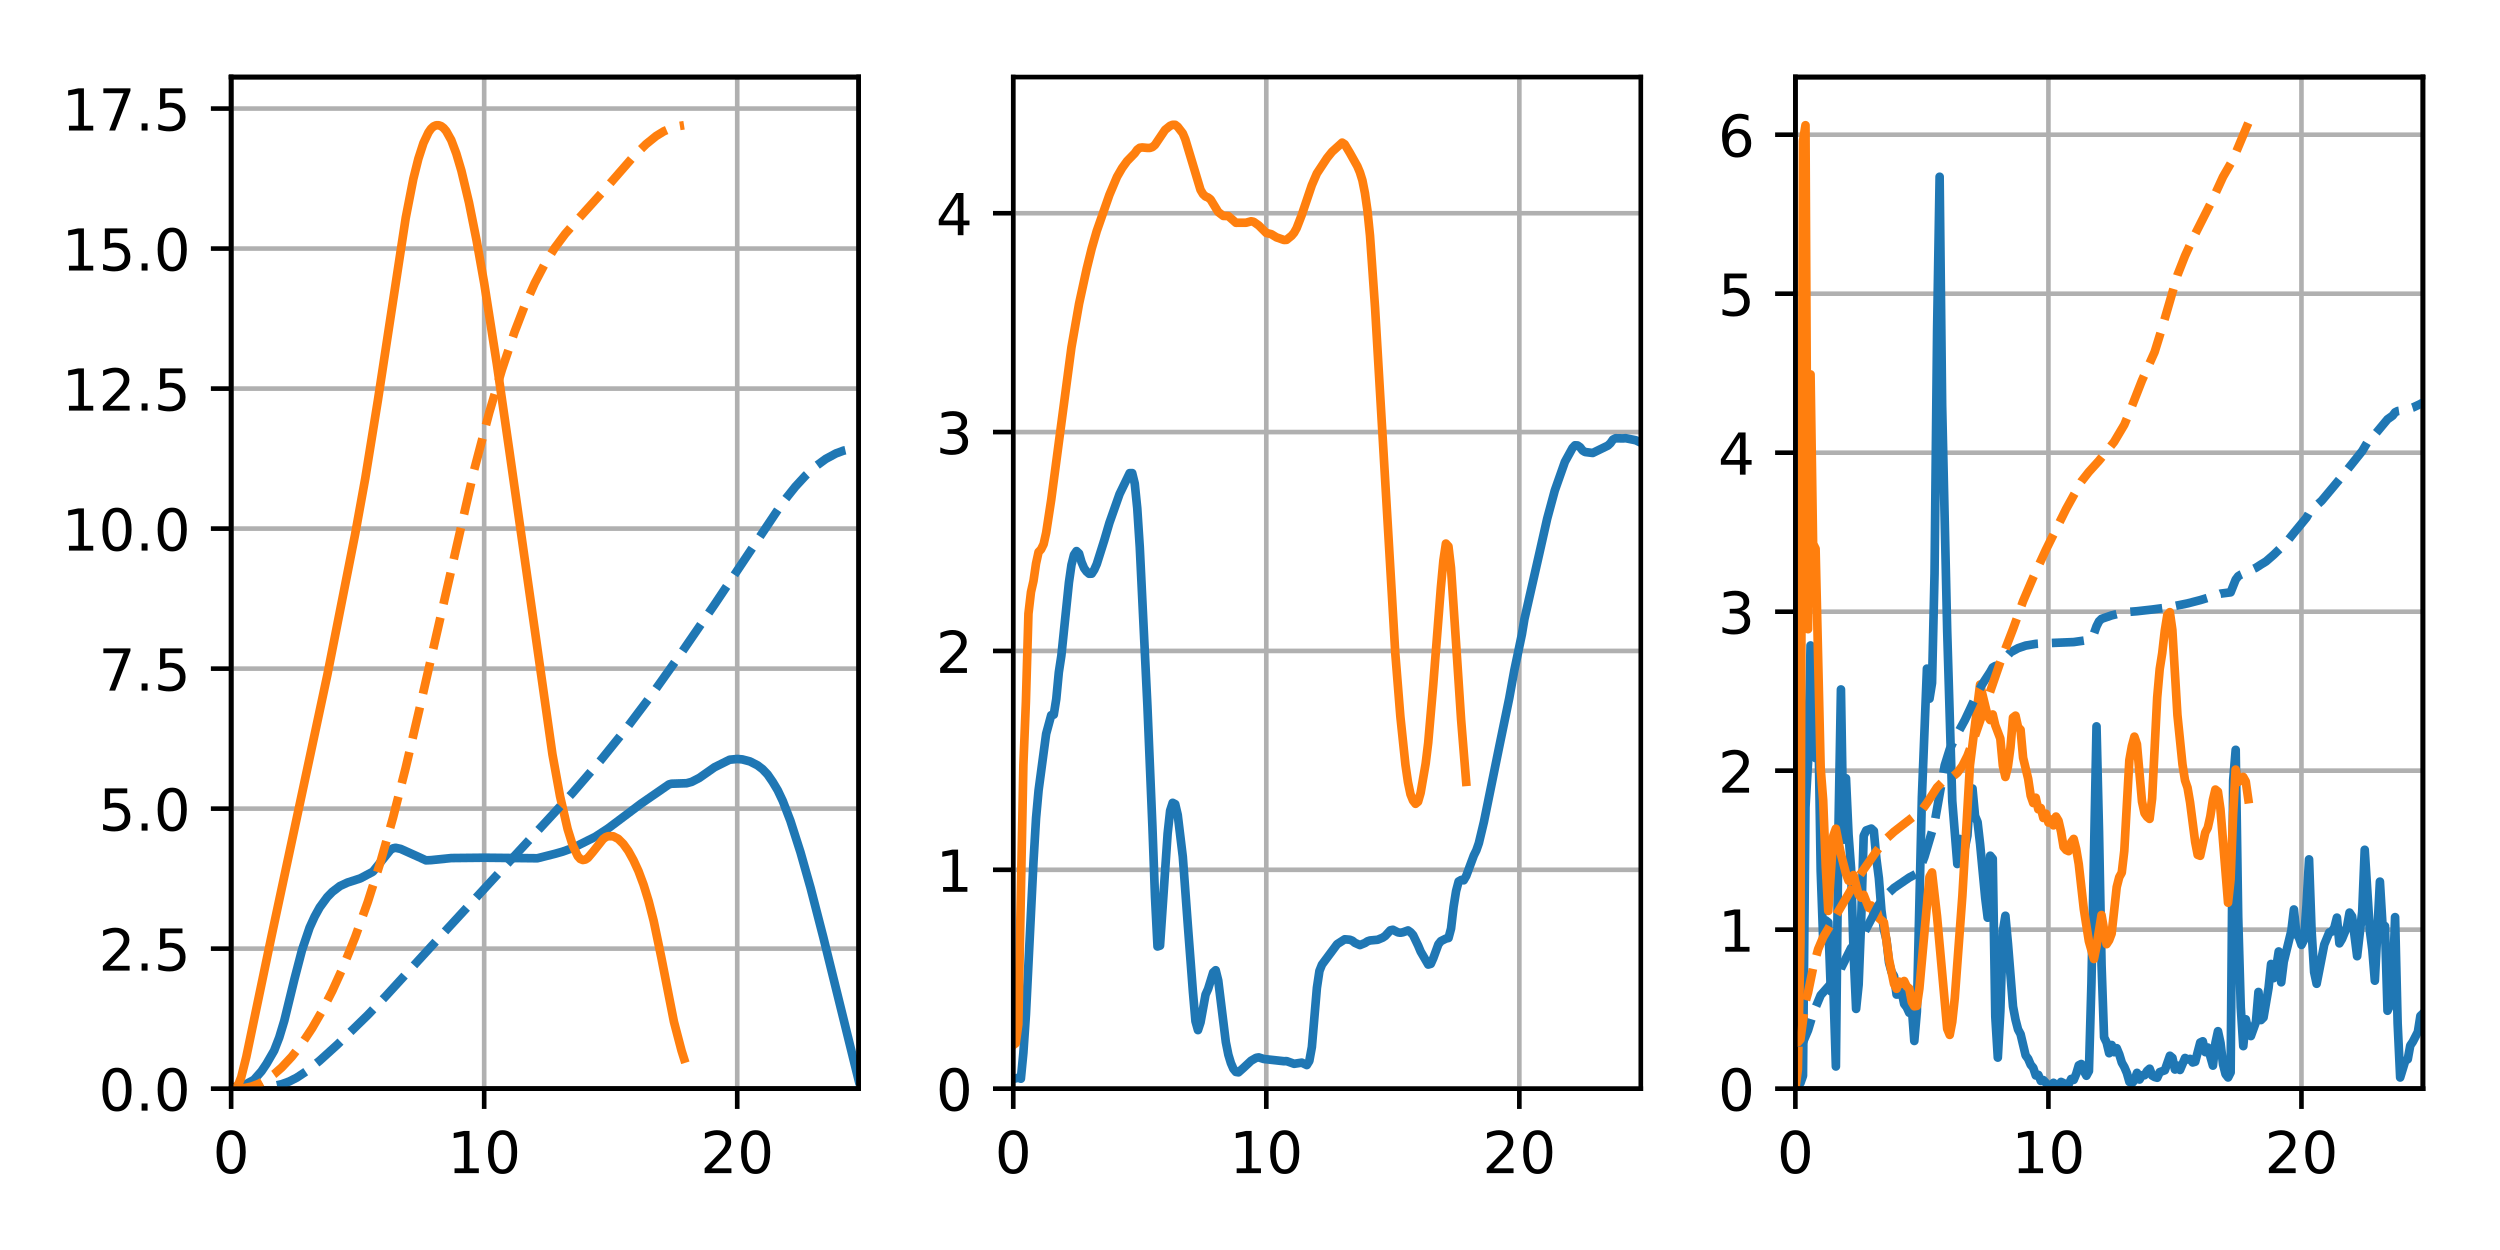 <?xml version="1.0" encoding="utf-8" standalone="no"?>
<!DOCTYPE svg PUBLIC "-//W3C//DTD SVG 1.1//EN"
  "http://www.w3.org/Graphics/SVG/1.1/DTD/svg11.dtd">
<!-- Created with matplotlib (http://matplotlib.org/) -->
<svg height="216pt" version="1.1" viewBox="0 0 432 216" width="432pt" xmlns="http://www.w3.org/2000/svg" xmlns:xlink="http://www.w3.org/1999/xlink">
 <defs>
  <style type="text/css">
*{stroke-linecap:butt;stroke-linejoin:round;}
  </style>
 </defs>
 <g id="figure_1">
  <g id="patch_1">
   <path d="M 0 216 
L 432 216 
L 432 0 
L 0 0 
z
" style="fill:#ffffff;"/>
  </g>
  <g id="axes_1">
   <g id="patch_2">
    <path d="M 39.94 188.12 
L 148.38 188.12 
L 148.38 13.32 
L 39.94 13.32 
z
" style="fill:#ffffff;"/>
   </g>
   <g id="matplotlib.axis_1">
    <g id="xtick_1">
     <g id="line2d_1">
      <path clip-path="url(#p5d24d30287)" d="M 39.94 188.12 
L 39.94 13.32 
" style="fill:none;stroke:#b0b0b0;stroke-linecap:square;stroke-width:0.8;"/>
     </g>
     <g id="line2d_2">
      <defs>
       <path d="M 0 0 
L 0 3.5 
" id="m348a34b1a6" style="stroke:#000000;stroke-width:0.8;"/>
      </defs>
      <g>
       <use style="stroke:#000000;stroke-width:0.8;" x="39.94" xlink:href="#m348a34b1a6" y="188.12"/>
      </g>
     </g>
     <g id="text_1">
      <!-- 0 -->
      <defs>
       <path d="M 31.781 66.406 
Q 24.172 66.406 20.328 58.906 
Q 16.5 51.422 16.5 36.375 
Q 16.5 21.391 20.328 13.891 
Q 24.172 6.391 31.781 6.391 
Q 39.453 6.391 43.281 13.891 
Q 47.125 21.391 47.125 36.375 
Q 47.125 51.422 43.281 58.906 
Q 39.453 66.406 31.781 66.406 
z
M 31.781 74.219 
Q 44.047 74.219 50.516 64.516 
Q 56.984 54.828 56.984 36.375 
Q 56.984 17.969 50.516 8.266 
Q 44.047 -1.422 31.781 -1.422 
Q 19.531 -1.422 13.062 8.266 
Q 6.594 17.969 6.594 36.375 
Q 6.594 54.828 13.062 64.516 
Q 19.531 74.219 31.781 74.219 
z
" id="DejaVuSans-30"/>
      </defs>
      <g transform="translate(36.759 202.718)scale(0.1 -0.1)">
       <use xlink:href="#DejaVuSans-30"/>
      </g>
     </g>
    </g>
    <g id="xtick_2">
     <g id="line2d_3">
      <path clip-path="url(#p5d24d30287)" d="M 83.666 188.12 
L 83.666 13.32 
" style="fill:none;stroke:#b0b0b0;stroke-linecap:square;stroke-width:0.8;"/>
     </g>
     <g id="line2d_4">
      <g>
       <use style="stroke:#000000;stroke-width:0.8;" x="83.666" xlink:href="#m348a34b1a6" y="188.12"/>
      </g>
     </g>
     <g id="text_2">
      <!-- 10 -->
      <defs>
       <path d="M 12.406 8.297 
L 28.516 8.297 
L 28.516 63.922 
L 10.984 60.406 
L 10.984 69.391 
L 28.422 72.906 
L 38.281 72.906 
L 38.281 8.297 
L 54.391 8.297 
L 54.391 0 
L 12.406 0 
z
" id="DejaVuSans-31"/>
      </defs>
      <g transform="translate(77.303 202.718)scale(0.1 -0.1)">
       <use xlink:href="#DejaVuSans-31"/>
       <use x="63.623" xlink:href="#DejaVuSans-30"/>
      </g>
     </g>
    </g>
    <g id="xtick_3">
     <g id="line2d_5">
      <path clip-path="url(#p5d24d30287)" d="M 127.392 188.12 
L 127.392 13.32 
" style="fill:none;stroke:#b0b0b0;stroke-linecap:square;stroke-width:0.8;"/>
     </g>
     <g id="line2d_6">
      <g>
       <use style="stroke:#000000;stroke-width:0.8;" x="127.392" xlink:href="#m348a34b1a6" y="188.12"/>
      </g>
     </g>
     <g id="text_3">
      <!-- 20 -->
      <defs>
       <path d="M 19.188 8.297 
L 53.609 8.297 
L 53.609 0 
L 7.328 0 
L 7.328 8.297 
Q 12.938 14.109 22.625 23.891 
Q 32.328 33.688 34.812 36.531 
Q 39.547 41.844 41.422 45.531 
Q 43.312 49.219 43.312 52.781 
Q 43.312 58.594 39.234 62.25 
Q 35.156 65.922 28.609 65.922 
Q 23.969 65.922 18.812 64.312 
Q 13.672 62.703 7.812 59.422 
L 7.812 69.391 
Q 13.766 71.781 18.938 73 
Q 24.125 74.219 28.422 74.219 
Q 39.75 74.219 46.484 68.547 
Q 53.219 62.891 53.219 53.422 
Q 53.219 48.922 51.531 44.891 
Q 49.859 40.875 45.406 35.406 
Q 44.188 33.984 37.641 27.219 
Q 31.109 20.453 19.188 8.297 
z
" id="DejaVuSans-32"/>
      </defs>
      <g transform="translate(121.029 202.718)scale(0.1 -0.1)">
       <use xlink:href="#DejaVuSans-32"/>
       <use x="63.623" xlink:href="#DejaVuSans-30"/>
      </g>
     </g>
    </g>
   </g>
   <g id="matplotlib.axis_2">
    <g id="ytick_1">
     <g id="line2d_7">
      <path clip-path="url(#p5d24d30287)" d="M 39.94 188.12 
L 148.38 188.12 
" style="fill:none;stroke:#b0b0b0;stroke-linecap:square;stroke-width:0.8;"/>
     </g>
     <g id="line2d_8">
      <defs>
       <path d="M 0 0 
L -3.5 0 
" id="mcb6ad37e6e" style="stroke:#000000;stroke-width:0.8;"/>
      </defs>
      <g>
       <use style="stroke:#000000;stroke-width:0.8;" x="39.94" xlink:href="#mcb6ad37e6e" y="188.12"/>
      </g>
     </g>
     <g id="text_4">
      <!-- 0.0 -->
      <defs>
       <path d="M 10.688 12.406 
L 21 12.406 
L 21 0 
L 10.688 0 
z
" id="DejaVuSans-2e"/>
      </defs>
      <g transform="translate(17.037 191.919)scale(0.1 -0.1)">
       <use xlink:href="#DejaVuSans-30"/>
       <use x="63.623" xlink:href="#DejaVuSans-2e"/>
       <use x="95.41" xlink:href="#DejaVuSans-30"/>
      </g>
     </g>
    </g>
    <g id="ytick_2">
     <g id="line2d_9">
      <path clip-path="url(#p5d24d30287)" d="M 39.94 163.926 
L 148.38 163.926 
" style="fill:none;stroke:#b0b0b0;stroke-linecap:square;stroke-width:0.8;"/>
     </g>
     <g id="line2d_10">
      <g>
       <use style="stroke:#000000;stroke-width:0.8;" x="39.94" xlink:href="#mcb6ad37e6e" y="163.926"/>
      </g>
     </g>
     <g id="text_5">
      <!-- 2.5 -->
      <defs>
       <path d="M 10.797 72.906 
L 49.516 72.906 
L 49.516 64.594 
L 19.828 64.594 
L 19.828 46.734 
Q 21.969 47.469 24.109 47.828 
Q 26.266 48.188 28.422 48.188 
Q 40.625 48.188 47.75 41.5 
Q 54.891 34.812 54.891 23.391 
Q 54.891 11.625 47.562 5.094 
Q 40.234 -1.422 26.906 -1.422 
Q 22.312 -1.422 17.547 -0.641 
Q 12.797 0.141 7.719 1.703 
L 7.719 11.625 
Q 12.109 9.234 16.797 8.062 
Q 21.484 6.891 26.703 6.891 
Q 35.156 6.891 40.078 11.328 
Q 45.016 15.766 45.016 23.391 
Q 45.016 31 40.078 35.438 
Q 35.156 39.891 26.703 39.891 
Q 22.75 39.891 18.812 39.016 
Q 14.891 38.141 10.797 36.281 
z
" id="DejaVuSans-35"/>
      </defs>
      <g transform="translate(17.037 167.725)scale(0.1 -0.1)">
       <use xlink:href="#DejaVuSans-32"/>
       <use x="63.623" xlink:href="#DejaVuSans-2e"/>
       <use x="95.41" xlink:href="#DejaVuSans-35"/>
      </g>
     </g>
    </g>
    <g id="ytick_3">
     <g id="line2d_11">
      <path clip-path="url(#p5d24d30287)" d="M 39.94 139.732 
L 148.38 139.732 
" style="fill:none;stroke:#b0b0b0;stroke-linecap:square;stroke-width:0.8;"/>
     </g>
     <g id="line2d_12">
      <g>
       <use style="stroke:#000000;stroke-width:0.8;" x="39.94" xlink:href="#mcb6ad37e6e" y="139.732"/>
      </g>
     </g>
     <g id="text_6">
      <!-- 5.0 -->
      <g transform="translate(17.037 143.531)scale(0.1 -0.1)">
       <use xlink:href="#DejaVuSans-35"/>
       <use x="63.623" xlink:href="#DejaVuSans-2e"/>
       <use x="95.41" xlink:href="#DejaVuSans-30"/>
      </g>
     </g>
    </g>
    <g id="ytick_4">
     <g id="line2d_13">
      <path clip-path="url(#p5d24d30287)" d="M 39.94 115.537 
L 148.38 115.537 
" style="fill:none;stroke:#b0b0b0;stroke-linecap:square;stroke-width:0.8;"/>
     </g>
     <g id="line2d_14">
      <g>
       <use style="stroke:#000000;stroke-width:0.8;" x="39.94" xlink:href="#mcb6ad37e6e" y="115.537"/>
      </g>
     </g>
     <g id="text_7">
      <!-- 7.5 -->
      <defs>
       <path d="M 8.203 72.906 
L 55.078 72.906 
L 55.078 68.703 
L 28.609 0 
L 18.312 0 
L 43.219 64.594 
L 8.203 64.594 
z
" id="DejaVuSans-37"/>
      </defs>
      <g transform="translate(17.037 119.337)scale(0.1 -0.1)">
       <use xlink:href="#DejaVuSans-37"/>
       <use x="63.623" xlink:href="#DejaVuSans-2e"/>
       <use x="95.41" xlink:href="#DejaVuSans-35"/>
      </g>
     </g>
    </g>
    <g id="ytick_5">
     <g id="line2d_15">
      <path clip-path="url(#p5d24d30287)" d="M 39.94 91.343 
L 148.38 91.343 
" style="fill:none;stroke:#b0b0b0;stroke-linecap:square;stroke-width:0.8;"/>
     </g>
     <g id="line2d_16">
      <g>
       <use style="stroke:#000000;stroke-width:0.8;" x="39.94" xlink:href="#mcb6ad37e6e" y="91.343"/>
      </g>
     </g>
     <g id="text_8">
      <!-- 10.0 -->
      <g transform="translate(10.674 95.142)scale(0.1 -0.1)">
       <use xlink:href="#DejaVuSans-31"/>
       <use x="63.623" xlink:href="#DejaVuSans-30"/>
       <use x="127.246" xlink:href="#DejaVuSans-2e"/>
       <use x="159.033" xlink:href="#DejaVuSans-30"/>
      </g>
     </g>
    </g>
    <g id="ytick_6">
     <g id="line2d_17">
      <path clip-path="url(#p5d24d30287)" d="M 39.94 67.149 
L 148.38 67.149 
" style="fill:none;stroke:#b0b0b0;stroke-linecap:square;stroke-width:0.8;"/>
     </g>
     <g id="line2d_18">
      <g>
       <use style="stroke:#000000;stroke-width:0.8;" x="39.94" xlink:href="#mcb6ad37e6e" y="67.149"/>
      </g>
     </g>
     <g id="text_9">
      <!-- 12.5 -->
      <g transform="translate(10.674 70.948)scale(0.1 -0.1)">
       <use xlink:href="#DejaVuSans-31"/>
       <use x="63.623" xlink:href="#DejaVuSans-32"/>
       <use x="127.246" xlink:href="#DejaVuSans-2e"/>
       <use x="159.033" xlink:href="#DejaVuSans-35"/>
      </g>
     </g>
    </g>
    <g id="ytick_7">
     <g id="line2d_19">
      <path clip-path="url(#p5d24d30287)" d="M 39.94 42.955 
L 148.38 42.955 
" style="fill:none;stroke:#b0b0b0;stroke-linecap:square;stroke-width:0.8;"/>
     </g>
     <g id="line2d_20">
      <g>
       <use style="stroke:#000000;stroke-width:0.8;" x="39.94" xlink:href="#mcb6ad37e6e" y="42.955"/>
      </g>
     </g>
     <g id="text_10">
      <!-- 15.0 -->
      <g transform="translate(10.674 46.754)scale(0.1 -0.1)">
       <use xlink:href="#DejaVuSans-31"/>
       <use x="63.623" xlink:href="#DejaVuSans-35"/>
       <use x="127.246" xlink:href="#DejaVuSans-2e"/>
       <use x="159.033" xlink:href="#DejaVuSans-30"/>
      </g>
     </g>
    </g>
    <g id="ytick_8">
     <g id="line2d_21">
      <path clip-path="url(#p5d24d30287)" d="M 39.94 18.761 
L 148.38 18.761 
" style="fill:none;stroke:#b0b0b0;stroke-linecap:square;stroke-width:0.8;"/>
     </g>
     <g id="line2d_22">
      <g>
       <use style="stroke:#000000;stroke-width:0.8;" x="39.94" xlink:href="#mcb6ad37e6e" y="18.761"/>
      </g>
     </g>
     <g id="text_11">
      <!-- 17.5 -->
      <g transform="translate(10.674 22.56)scale(0.1 -0.1)">
       <use xlink:href="#DejaVuSans-31"/>
       <use x="63.623" xlink:href="#DejaVuSans-37"/>
       <use x="127.246" xlink:href="#DejaVuSans-2e"/>
       <use x="159.033" xlink:href="#DejaVuSans-35"/>
      </g>
     </g>
    </g>
   </g>
   <g id="line2d_23">
    <path clip-path="url(#p5d24d30287)" d="M 39.94 188.047 
L 41.689 187.788 
L 43.88 186.595 
L 45.187 185.112 
L 46.066 183.805 
L 47.373 181.544 
L 48.252 179.272 
L 49.127 176.379 
L 50.871 169.225 
L 52.188 164.161 
L 53.499 160.289 
L 54.37 158.38 
L 55.244 156.792 
L 56.556 155.005 
L 57.43 154.111 
L 58.742 153.107 
L 60.058 152.5 
L 62.236 151.798 
L 64.431 150.63 
L 67.487 146.837 
L 67.925 146.591 
L 68.362 146.5 
L 69.236 146.691 
L 72.301 148.068 
L 73.609 148.669 
L 74.488 148.632 
L 77.981 148.273 
L 83.67 148.213 
L 92.848 148.309 
L 95.909 147.535 
L 97.221 147.162 
L 98.974 146.539 
L 102.905 144.571 
L 105.096 143.137 
L 107.715 141.171 
L 110.78 138.866 
L 115.59 135.548 
L 116.027 135.427 
L 118.651 135.342 
L 119.525 135.105 
L 120.837 134.426 
L 123.461 132.585 
L 126.084 131.279 
L 127.396 131.151 
L 128.266 131.225 
L 129.582 131.571 
L 130.894 132.243 
L 131.769 132.908 
L 132.639 133.825 
L 133.518 135.102 
L 134.392 136.564 
L 135.262 138.401 
L 136.578 141.828 
L 138.323 147.275 
L 140.072 153.443 
L 142.263 161.936 
L 148.38 186.694 
L 148.38 186.694 
" style="fill:none;stroke:#1f77b4;stroke-linecap:square;stroke-width:1.5;"/>
   </g>
   <g id="line2d_24">
    <path clip-path="url(#p5d24d30287)" d="M 39.94 188.12 
L 40.815 187.811 
L 41.252 187.248 
L 41.689 186.114 
L 42.564 182.615 
L 46.932 161.696 
L 56.556 116.671 
L 61.366 92.318 
L 63.115 82.676 
L 65.301 69.161 
L 70.106 37.659 
L 71.423 30.907 
L 72.297 27.417 
L 73.172 24.72 
L 74.042 22.877 
L 74.479 22.247 
L 74.921 21.841 
L 75.354 21.653 
L 75.795 21.644 
L 76.232 21.794 
L 76.665 22.129 
L 77.107 22.651 
L 77.981 24.221 
L 78.852 26.544 
L 79.73 29.507 
L 81.042 35.007 
L 82.35 41.541 
L 83.666 48.93 
L 85.848 62.86 
L 88.031 77.988 
L 95.465 130.378 
L 96.776 137.596 
L 98.088 143.271 
L 98.963 146.08 
L 99.837 147.946 
L 100.274 148.428 
L 100.712 148.608 
L 101.149 148.533 
L 101.586 148.243 
L 102.461 147.209 
L 104.21 144.999 
L 104.647 144.669 
L 105.084 144.497 
L 105.959 144.508 
L 106.833 144.956 
L 107.708 145.83 
L 108.582 147.046 
L 109.457 148.629 
L 110.331 150.524 
L 111.206 152.876 
L 112.08 155.695 
L 112.955 159.139 
L 114.267 165.407 
L 116.453 176.551 
L 117.765 181.543 
L 118.202 182.937 
L 118.202 182.937 
" style="fill:none;stroke:#ff7f0e;stroke-linecap:square;stroke-width:1.5;"/>
   </g>
   <g id="patch_3">
    <path d="M 39.94 188.12 
L 39.94 13.32 
" style="fill:none;stroke:#000000;stroke-linecap:square;stroke-linejoin:miter;stroke-width:0.8;"/>
   </g>
   <g id="patch_4">
    <path d="M 148.38 188.12 
L 148.38 13.32 
" style="fill:none;stroke:#000000;stroke-linecap:square;stroke-linejoin:miter;stroke-width:0.8;"/>
   </g>
   <g id="patch_5">
    <path d="M 39.94 188.12 
L 148.38 188.12 
" style="fill:none;stroke:#000000;stroke-linecap:square;stroke-linejoin:miter;stroke-width:0.8;"/>
   </g>
   <g id="patch_6">
    <path d="M 39.94 13.32 
L 148.38 13.32 
" style="fill:none;stroke:#000000;stroke-linecap:square;stroke-linejoin:miter;stroke-width:0.8;"/>
   </g>
  </g>
  <g id="axes_2">
   <g id="patch_7">
    <path d="M 175.09 188.12 
L 283.53 188.12 
L 283.53 13.32 
L 175.09 13.32 
z
" style="fill:#ffffff;"/>
   </g>
   <g id="matplotlib.axis_3">
    <g id="xtick_4">
     <g id="line2d_25">
      <path clip-path="url(#p21559a0c55)" d="M 175.09 188.12 
L 175.09 13.32 
" style="fill:none;stroke:#b0b0b0;stroke-linecap:square;stroke-width:0.8;"/>
     </g>
     <g id="line2d_26">
      <g>
       <use style="stroke:#000000;stroke-width:0.8;" x="175.09" xlink:href="#m348a34b1a6" y="188.12"/>
      </g>
     </g>
     <g id="text_12">
      <!-- 0 -->
      <g transform="translate(171.909 202.718)scale(0.1 -0.1)">
       <use xlink:href="#DejaVuSans-30"/>
      </g>
     </g>
    </g>
    <g id="xtick_5">
     <g id="line2d_27">
      <path clip-path="url(#p21559a0c55)" d="M 218.816 188.12 
L 218.816 13.32 
" style="fill:none;stroke:#b0b0b0;stroke-linecap:square;stroke-width:0.8;"/>
     </g>
     <g id="line2d_28">
      <g>
       <use style="stroke:#000000;stroke-width:0.8;" x="218.816" xlink:href="#m348a34b1a6" y="188.12"/>
      </g>
     </g>
     <g id="text_13">
      <!-- 10 -->
      <g transform="translate(212.453 202.718)scale(0.1 -0.1)">
       <use xlink:href="#DejaVuSans-31"/>
       <use x="63.623" xlink:href="#DejaVuSans-30"/>
      </g>
     </g>
    </g>
    <g id="xtick_6">
     <g id="line2d_29">
      <path clip-path="url(#p21559a0c55)" d="M 262.542 188.12 
L 262.542 13.32 
" style="fill:none;stroke:#b0b0b0;stroke-linecap:square;stroke-width:0.8;"/>
     </g>
     <g id="line2d_30">
      <g>
       <use style="stroke:#000000;stroke-width:0.8;" x="262.542" xlink:href="#m348a34b1a6" y="188.12"/>
      </g>
     </g>
     <g id="text_14">
      <!-- 20 -->
      <g transform="translate(256.179 202.718)scale(0.1 -0.1)">
       <use xlink:href="#DejaVuSans-32"/>
       <use x="63.623" xlink:href="#DejaVuSans-30"/>
      </g>
     </g>
    </g>
   </g>
   <g id="matplotlib.axis_4">
    <g id="ytick_9">
     <g id="line2d_31">
      <path clip-path="url(#p21559a0c55)" d="M 175.09 188.12 
L 283.53 188.12 
" style="fill:none;stroke:#b0b0b0;stroke-linecap:square;stroke-width:0.8;"/>
     </g>
     <g id="line2d_32">
      <g>
       <use style="stroke:#000000;stroke-width:0.8;" x="175.09" xlink:href="#mcb6ad37e6e" y="188.12"/>
      </g>
     </g>
     <g id="text_15">
      <!-- 0 -->
      <g transform="translate(161.727 191.919)scale(0.1 -0.1)">
       <use xlink:href="#DejaVuSans-30"/>
      </g>
     </g>
    </g>
    <g id="ytick_10">
     <g id="line2d_33">
      <path clip-path="url(#p21559a0c55)" d="M 175.09 150.301 
L 283.53 150.301 
" style="fill:none;stroke:#b0b0b0;stroke-linecap:square;stroke-width:0.8;"/>
     </g>
     <g id="line2d_34">
      <g>
       <use style="stroke:#000000;stroke-width:0.8;" x="175.09" xlink:href="#mcb6ad37e6e" y="150.301"/>
      </g>
     </g>
     <g id="text_16">
      <!-- 1 -->
      <g transform="translate(161.727 154.101)scale(0.1 -0.1)">
       <use xlink:href="#DejaVuSans-31"/>
      </g>
     </g>
    </g>
    <g id="ytick_11">
     <g id="line2d_35">
      <path clip-path="url(#p21559a0c55)" d="M 175.09 112.483 
L 283.53 112.483 
" style="fill:none;stroke:#b0b0b0;stroke-linecap:square;stroke-width:0.8;"/>
     </g>
     <g id="line2d_36">
      <g>
       <use style="stroke:#000000;stroke-width:0.8;" x="175.09" xlink:href="#mcb6ad37e6e" y="112.483"/>
      </g>
     </g>
     <g id="text_17">
      <!-- 2 -->
      <g transform="translate(161.727 116.282)scale(0.1 -0.1)">
       <use xlink:href="#DejaVuSans-32"/>
      </g>
     </g>
    </g>
    <g id="ytick_12">
     <g id="line2d_37">
      <path clip-path="url(#p21559a0c55)" d="M 175.09 74.664 
L 283.53 74.664 
" style="fill:none;stroke:#b0b0b0;stroke-linecap:square;stroke-width:0.8;"/>
     </g>
     <g id="line2d_38">
      <g>
       <use style="stroke:#000000;stroke-width:0.8;" x="175.09" xlink:href="#mcb6ad37e6e" y="74.664"/>
      </g>
     </g>
     <g id="text_18">
      <!-- 3 -->
      <defs>
       <path d="M 40.578 39.312 
Q 47.656 37.797 51.625 33 
Q 55.609 28.219 55.609 21.188 
Q 55.609 10.406 48.188 4.484 
Q 40.766 -1.422 27.094 -1.422 
Q 22.516 -1.422 17.656 -0.516 
Q 12.797 0.391 7.625 2.203 
L 7.625 11.719 
Q 11.719 9.328 16.594 8.109 
Q 21.484 6.891 26.812 6.891 
Q 36.078 6.891 40.938 10.547 
Q 45.797 14.203 45.797 21.188 
Q 45.797 27.641 41.281 31.266 
Q 36.766 34.906 28.719 34.906 
L 20.219 34.906 
L 20.219 43.016 
L 29.109 43.016 
Q 36.375 43.016 40.234 45.922 
Q 44.094 48.828 44.094 54.297 
Q 44.094 59.906 40.109 62.906 
Q 36.141 65.922 28.719 65.922 
Q 24.656 65.922 20.016 65.031 
Q 15.375 64.156 9.812 62.312 
L 9.812 71.094 
Q 15.438 72.656 20.344 73.438 
Q 25.25 74.219 29.594 74.219 
Q 40.828 74.219 47.359 69.109 
Q 53.906 64.016 53.906 55.328 
Q 53.906 49.266 50.438 45.094 
Q 46.969 40.922 40.578 39.312 
z
" id="DejaVuSans-33"/>
      </defs>
      <g transform="translate(161.727 78.464)scale(0.1 -0.1)">
       <use xlink:href="#DejaVuSans-33"/>
      </g>
     </g>
    </g>
    <g id="ytick_13">
     <g id="line2d_39">
      <path clip-path="url(#p21559a0c55)" d="M 175.09 36.846 
L 283.53 36.846 
" style="fill:none;stroke:#b0b0b0;stroke-linecap:square;stroke-width:0.8;"/>
     </g>
     <g id="line2d_40">
      <g>
       <use style="stroke:#000000;stroke-width:0.8;" x="175.09" xlink:href="#mcb6ad37e6e" y="36.846"/>
      </g>
     </g>
     <g id="text_19">
      <!-- 4 -->
      <defs>
       <path d="M 37.797 64.312 
L 12.891 25.391 
L 37.797 25.391 
z
M 35.203 72.906 
L 47.609 72.906 
L 47.609 25.391 
L 58.016 25.391 
L 58.016 17.188 
L 47.609 17.188 
L 47.609 0 
L 37.797 0 
L 37.797 17.188 
L 4.891 17.188 
L 4.891 26.703 
z
" id="DejaVuSans-34"/>
      </defs>
      <g transform="translate(161.727 40.645)scale(0.1 -0.1)">
       <use xlink:href="#DejaVuSans-34"/>
      </g>
     </g>
    </g>
   </g>
   <g id="line2d_41">
    <path clip-path="url(#p21559a0c55)" d="M 175.09 186.431 
L 175.965 186.239 
L 176.406 186.402 
L 176.839 181.928 
L 177.281 175.338 
L 178.588 148.884 
L 179.03 141.364 
L 179.467 136.566 
L 180.774 126.808 
L 181.649 123.58 
L 182.091 123.494 
L 182.523 120.796 
L 182.965 116.17 
L 183.402 113.301 
L 184.714 100.628 
L 185.147 97.61 
L 185.584 95.867 
L 186.021 95.228 
L 186.459 95.648 
L 186.896 97.145 
L 187.338 98.191 
L 187.775 98.779 
L 188.208 99.147 
L 188.649 99.127 
L 189.082 98.461 
L 189.52 97.474 
L 190.836 93.302 
L 191.706 90.348 
L 193.455 85.38 
L 195.208 81.755 
L 195.641 81.753 
L 196.083 83.553 
L 196.516 87.817 
L 196.953 94.551 
L 198.269 121.902 
L 199.139 142.889 
L 199.581 154.919 
L 200.018 163.552 
L 200.451 163.406 
L 201.767 144.04 
L 202.2 140.085 
L 202.637 138.729 
L 203.075 138.957 
L 203.512 140.815 
L 204.386 148.024 
L 205.265 159.975 
L 206.135 171.386 
L 206.577 176.464 
L 207.01 178.003 
L 207.451 176.666 
L 208.322 171.866 
L 208.759 170.89 
L 209.638 168.047 
L 210.071 167.657 
L 210.508 169.419 
L 211.824 180.08 
L 212.261 182.263 
L 212.699 183.706 
L 213.131 184.699 
L 213.569 185.231 
L 214.006 185.301 
L 214.88 184.524 
L 216.192 183.296 
L 217.067 182.79 
L 217.508 182.718 
L 218.383 182.992 
L 221.877 183.38 
L 222.318 183.359 
L 223.626 183.825 
L 224.942 183.624 
L 225.816 184.042 
L 226.249 183.335 
L 226.691 180.929 
L 227.561 170.695 
L 227.998 167.779 
L 228.435 166.686 
L 231.059 163.153 
L 232.371 162.31 
L 233.245 162.387 
L 233.687 162.558 
L 234.124 162.921 
L 234.994 163.31 
L 235.873 162.948 
L 236.311 162.656 
L 236.743 162.512 
L 238.055 162.391 
L 238.93 162.028 
L 239.367 161.729 
L 240.246 160.763 
L 240.683 160.661 
L 241.553 161.11 
L 241.99 161.177 
L 242.428 161.098 
L 243.307 160.779 
L 243.744 161.092 
L 244.181 161.575 
L 245.051 163.388 
L 245.489 164.428 
L 246.8 166.68 
L 247.242 166.551 
L 247.675 165.575 
L 248.554 163.168 
L 248.991 162.623 
L 249.866 162.186 
L 250.303 162.086 
L 250.74 160.452 
L 251.177 156.695 
L 251.61 153.985 
L 252.052 152.313 
L 252.489 152.062 
L 252.926 152.117 
L 253.359 151.371 
L 254.675 147.823 
L 255.113 146.937 
L 255.545 145.696 
L 256.42 142.028 
L 259.044 129.14 
L 260.797 120.649 
L 261.667 115.859 
L 262.983 109.621 
L 263.416 107.001 
L 266.044 95.424 
L 267.351 89.634 
L 268.668 84.759 
L 270.412 79.809 
L 271.728 77.413 
L 272.161 76.948 
L 272.599 76.974 
L 273.04 77.278 
L 273.473 77.849 
L 273.915 78.111 
L 275.222 78.273 
L 277.846 76.995 
L 278.287 76.584 
L 278.72 75.961 
L 279.162 75.734 
L 280.474 75.759 
L 280.911 75.721 
L 282.66 76.078 
L 283.53 76.494 
L 283.53 76.494 
" style="fill:none;stroke:#1f77b4;stroke-linecap:square;stroke-width:1.5;"/>
   </g>
   <g id="line2d_42">
    <path clip-path="url(#p21559a0c55)" d="M 175.09 180.585 
L 175.523 180.265 
L 175.965 176.984 
L 176.839 132.174 
L 177.276 121.276 
L 177.714 106.056 
L 178.151 102.313 
L 178.584 100.406 
L 179.025 97.39 
L 179.463 95.39 
L 179.895 94.933 
L 180.337 94.032 
L 180.774 92.07 
L 181.649 86.366 
L 185.143 60.032 
L 186.459 52.505 
L 187.77 46.489 
L 188.645 42.947 
L 189.515 39.931 
L 191.706 33.665 
L 193.018 30.559 
L 193.888 29.055 
L 194.767 27.833 
L 196.078 26.49 
L 196.516 25.869 
L 196.953 25.537 
L 197.386 25.479 
L 198.265 25.562 
L 198.698 25.562 
L 199.139 25.413 
L 199.572 25.045 
L 201.325 22.444 
L 202.196 21.742 
L 202.637 21.563 
L 203.075 21.569 
L 203.507 21.902 
L 204.382 23.036 
L 204.819 24.08 
L 207.447 32.801 
L 207.884 33.547 
L 208.322 33.957 
L 208.759 34.127 
L 209.192 34.476 
L 210.504 36.629 
L 211.382 37.308 
L 212.257 37.34 
L 213.569 38.494 
L 215.318 38.485 
L 216.192 38.24 
L 216.625 38.328 
L 217.5 38.948 
L 218.816 40.255 
L 219.69 40.468 
L 220.56 41.008 
L 221.877 41.47 
L 222.314 41.444 
L 223.181 40.742 
L 223.618 40.224 
L 224.056 39.432 
L 224.93 37.174 
L 226.679 32.004 
L 227.554 29.972 
L 229.303 27.317 
L 230.177 26.23 
L 231.926 24.644 
L 232.364 24.932 
L 233.238 26.386 
L 234.55 28.727 
L 234.987 29.766 
L 235.424 31.169 
L 235.862 33.381 
L 236.299 36.416 
L 236.736 40.721 
L 237.611 53.176 
L 241.109 112.95 
L 241.983 123.83 
L 242.858 132.137 
L 243.295 135.145 
L 243.732 137.252 
L 244.17 138.34 
L 244.607 138.898 
L 245.044 138.533 
L 245.481 137.021 
L 246.356 131.939 
L 246.793 128.358 
L 247.668 118.284 
L 248.979 101.538 
L 249.417 96.843 
L 249.854 93.932 
L 250.291 94.413 
L 250.728 98.108 
L 251.603 111.083 
L 252.477 124.345 
L 253.352 135.101 
L 253.352 135.101 
" style="fill:none;stroke:#ff7f0e;stroke-linecap:square;stroke-width:1.5;"/>
   </g>
   <g id="patch_8">
    <path d="M 175.09 188.12 
L 175.09 13.32 
" style="fill:none;stroke:#000000;stroke-linecap:square;stroke-linejoin:miter;stroke-width:0.8;"/>
   </g>
   <g id="patch_9">
    <path d="M 283.53 188.12 
L 283.53 13.32 
" style="fill:none;stroke:#000000;stroke-linecap:square;stroke-linejoin:miter;stroke-width:0.8;"/>
   </g>
   <g id="patch_10">
    <path d="M 175.09 188.12 
L 283.53 188.12 
" style="fill:none;stroke:#000000;stroke-linecap:square;stroke-linejoin:miter;stroke-width:0.8;"/>
   </g>
   <g id="patch_11">
    <path d="M 175.09 13.32 
L 283.53 13.32 
" style="fill:none;stroke:#000000;stroke-linecap:square;stroke-linejoin:miter;stroke-width:0.8;"/>
   </g>
  </g>
  <g id="axes_3">
   <g id="patch_12">
    <path d="M 310.24 188.12 
L 418.68 188.12 
L 418.68 13.32 
L 310.24 13.32 
z
" style="fill:#ffffff;"/>
   </g>
   <g id="matplotlib.axis_5">
    <g id="xtick_7">
     <g id="line2d_43">
      <path clip-path="url(#p2042399889)" d="M 310.24 188.12 
L 310.24 13.32 
" style="fill:none;stroke:#b0b0b0;stroke-linecap:square;stroke-width:0.8;"/>
     </g>
     <g id="line2d_44">
      <g>
       <use style="stroke:#000000;stroke-width:0.8;" x="310.24" xlink:href="#m348a34b1a6" y="188.12"/>
      </g>
     </g>
     <g id="text_20">
      <!-- 0 -->
      <g transform="translate(307.059 202.718)scale(0.1 -0.1)">
       <use xlink:href="#DejaVuSans-30"/>
      </g>
     </g>
    </g>
    <g id="xtick_8">
     <g id="line2d_45">
      <path clip-path="url(#p2042399889)" d="M 353.966 188.12 
L 353.966 13.32 
" style="fill:none;stroke:#b0b0b0;stroke-linecap:square;stroke-width:0.8;"/>
     </g>
     <g id="line2d_46">
      <g>
       <use style="stroke:#000000;stroke-width:0.8;" x="353.966" xlink:href="#m348a34b1a6" y="188.12"/>
      </g>
     </g>
     <g id="text_21">
      <!-- 10 -->
      <g transform="translate(347.603 202.718)scale(0.1 -0.1)">
       <use xlink:href="#DejaVuSans-31"/>
       <use x="63.623" xlink:href="#DejaVuSans-30"/>
      </g>
     </g>
    </g>
    <g id="xtick_9">
     <g id="line2d_47">
      <path clip-path="url(#p2042399889)" d="M 397.692 188.12 
L 397.692 13.32 
" style="fill:none;stroke:#b0b0b0;stroke-linecap:square;stroke-width:0.8;"/>
     </g>
     <g id="line2d_48">
      <g>
       <use style="stroke:#000000;stroke-width:0.8;" x="397.692" xlink:href="#m348a34b1a6" y="188.12"/>
      </g>
     </g>
     <g id="text_22">
      <!-- 20 -->
      <g transform="translate(391.329 202.718)scale(0.1 -0.1)">
       <use xlink:href="#DejaVuSans-32"/>
       <use x="63.623" xlink:href="#DejaVuSans-30"/>
      </g>
     </g>
    </g>
   </g>
   <g id="matplotlib.axis_6">
    <g id="ytick_14">
     <g id="line2d_49">
      <path clip-path="url(#p2042399889)" d="M 310.24 188.12 
L 418.68 188.12 
" style="fill:none;stroke:#b0b0b0;stroke-linecap:square;stroke-width:0.8;"/>
     </g>
     <g id="line2d_50">
      <g>
       <use style="stroke:#000000;stroke-width:0.8;" x="310.24" xlink:href="#mcb6ad37e6e" y="188.12"/>
      </g>
     </g>
     <g id="text_23">
      <!-- 0 -->
      <g transform="translate(296.877 191.919)scale(0.1 -0.1)">
       <use xlink:href="#DejaVuSans-30"/>
      </g>
     </g>
    </g>
    <g id="ytick_15">
     <g id="line2d_51">
      <path clip-path="url(#p2042399889)" d="M 310.24 160.647 
L 418.68 160.647 
" style="fill:none;stroke:#b0b0b0;stroke-linecap:square;stroke-width:0.8;"/>
     </g>
     <g id="line2d_52">
      <g>
       <use style="stroke:#000000;stroke-width:0.8;" x="310.24" xlink:href="#mcb6ad37e6e" y="160.647"/>
      </g>
     </g>
     <g id="text_24">
      <!-- 1 -->
      <g transform="translate(296.877 164.446)scale(0.1 -0.1)">
       <use xlink:href="#DejaVuSans-31"/>
      </g>
     </g>
    </g>
    <g id="ytick_16">
     <g id="line2d_53">
      <path clip-path="url(#p2042399889)" d="M 310.24 133.173 
L 418.68 133.173 
" style="fill:none;stroke:#b0b0b0;stroke-linecap:square;stroke-width:0.8;"/>
     </g>
     <g id="line2d_54">
      <g>
       <use style="stroke:#000000;stroke-width:0.8;" x="310.24" xlink:href="#mcb6ad37e6e" y="133.173"/>
      </g>
     </g>
     <g id="text_25">
      <!-- 2 -->
      <g transform="translate(296.877 136.972)scale(0.1 -0.1)">
       <use xlink:href="#DejaVuSans-32"/>
      </g>
     </g>
    </g>
    <g id="ytick_17">
     <g id="line2d_55">
      <path clip-path="url(#p2042399889)" d="M 310.24 105.7 
L 418.68 105.7 
" style="fill:none;stroke:#b0b0b0;stroke-linecap:square;stroke-width:0.8;"/>
     </g>
     <g id="line2d_56">
      <g>
       <use style="stroke:#000000;stroke-width:0.8;" x="310.24" xlink:href="#mcb6ad37e6e" y="105.7"/>
      </g>
     </g>
     <g id="text_26">
      <!-- 3 -->
      <g transform="translate(296.877 109.499)scale(0.1 -0.1)">
       <use xlink:href="#DejaVuSans-33"/>
      </g>
     </g>
    </g>
    <g id="ytick_18">
     <g id="line2d_57">
      <path clip-path="url(#p2042399889)" d="M 310.24 78.226 
L 418.68 78.226 
" style="fill:none;stroke:#b0b0b0;stroke-linecap:square;stroke-width:0.8;"/>
     </g>
     <g id="line2d_58">
      <g>
       <use style="stroke:#000000;stroke-width:0.8;" x="310.24" xlink:href="#mcb6ad37e6e" y="78.226"/>
      </g>
     </g>
     <g id="text_27">
      <!-- 4 -->
      <g transform="translate(296.877 82.025)scale(0.1 -0.1)">
       <use xlink:href="#DejaVuSans-34"/>
      </g>
     </g>
    </g>
    <g id="ytick_19">
     <g id="line2d_59">
      <path clip-path="url(#p2042399889)" d="M 310.24 50.753 
L 418.68 50.753 
" style="fill:none;stroke:#b0b0b0;stroke-linecap:square;stroke-width:0.8;"/>
     </g>
     <g id="line2d_60">
      <g>
       <use style="stroke:#000000;stroke-width:0.8;" x="310.24" xlink:href="#mcb6ad37e6e" y="50.753"/>
      </g>
     </g>
     <g id="text_28">
      <!-- 5 -->
      <g transform="translate(296.877 54.552)scale(0.1 -0.1)">
       <use xlink:href="#DejaVuSans-35"/>
      </g>
     </g>
    </g>
    <g id="ytick_20">
     <g id="line2d_61">
      <path clip-path="url(#p2042399889)" d="M 310.24 23.279 
L 418.68 23.279 
" style="fill:none;stroke:#b0b0b0;stroke-linecap:square;stroke-width:0.8;"/>
     </g>
     <g id="line2d_62">
      <g>
       <use style="stroke:#000000;stroke-width:0.8;" x="310.24" xlink:href="#mcb6ad37e6e" y="23.279"/>
      </g>
     </g>
     <g id="text_29">
      <!-- 6 -->
      <defs>
       <path d="M 33.016 40.375 
Q 26.375 40.375 22.484 35.828 
Q 18.609 31.297 18.609 23.391 
Q 18.609 15.531 22.484 10.953 
Q 26.375 6.391 33.016 6.391 
Q 39.656 6.391 43.531 10.953 
Q 47.406 15.531 47.406 23.391 
Q 47.406 31.297 43.531 35.828 
Q 39.656 40.375 33.016 40.375 
z
M 52.594 71.297 
L 52.594 62.312 
Q 48.875 64.062 45.094 64.984 
Q 41.312 65.922 37.594 65.922 
Q 27.828 65.922 22.672 59.328 
Q 17.531 52.734 16.797 39.406 
Q 19.672 43.656 24.016 45.922 
Q 28.375 48.188 33.594 48.188 
Q 44.578 48.188 50.953 41.516 
Q 57.328 34.859 57.328 23.391 
Q 57.328 12.156 50.688 5.359 
Q 44.047 -1.422 33.016 -1.422 
Q 20.359 -1.422 13.672 8.266 
Q 6.984 17.969 6.984 36.375 
Q 6.984 53.656 15.188 63.938 
Q 23.391 74.219 37.203 74.219 
Q 40.922 74.219 44.703 73.484 
Q 48.484 72.75 52.594 71.297 
z
" id="DejaVuSans-36"/>
      </defs>
      <g transform="translate(296.877 27.078)scale(0.1 -0.1)">
       <use xlink:href="#DejaVuSans-36"/>
      </g>
     </g>
    </g>
   </g>
   <g id="line2d_63">
    <path clip-path="url(#p2042399889)" d="M 310.24 188.12 
L 310.677 187.282 
L 311.115 187.144 
L 311.556 185.903 
L 311.989 139.512 
L 312.431 131.753 
L 312.864 111.536 
L 313.301 116.453 
L 313.738 131.004 
L 314.18 123.038 
L 314.617 150.495 
L 315.05 162.518 
L 315.487 159.04 
L 315.924 159.382 
L 316.366 171.29 
L 316.799 170.522 
L 317.241 184.285 
L 317.673 143.85 
L 318.115 119.139 
L 318.552 145.104 
L 318.985 134.486 
L 319.427 144.206 
L 319.864 150.048 
L 320.297 164.59 
L 320.734 174.334 
L 321.171 170.147 
L 321.609 159.005 
L 322.046 144.425 
L 322.488 143.492 
L 323.358 143.179 
L 323.799 143.581 
L 324.232 148.337 
L 324.67 151.759 
L 325.107 157.28 
L 325.544 160.635 
L 325.986 162.411 
L 326.419 166.337 
L 326.856 167.939 
L 327.293 168.666 
L 327.73 171.863 
L 328.168 171.835 
L 328.605 171.401 
L 329.042 173.486 
L 329.484 174.056 
L 329.917 175.006 
L 330.358 174.055 
L 330.791 179.876 
L 331.233 174.793 
L 332.103 137.719 
L 332.973 115.539 
L 333.419 120.732 
L 333.856 118.024 
L 334.289 99.14 
L 334.731 57.028 
L 335.168 30.544 
L 335.601 70.029 
L 336.475 109.055 
L 337.35 138.427 
L 338.225 149.3 
L 338.662 144.982 
L 339.099 148.558 
L 339.974 144.399 
L 340.415 137.252 
L 340.848 136.254 
L 341.285 140.985 
L 341.727 142.067 
L 342.16 145.844 
L 343.039 155.112 
L 343.472 158.581 
L 343.909 147.865 
L 344.346 148.393 
L 344.788 175.695 
L 345.221 182.752 
L 345.658 174.744 
L 346.095 160.888 
L 346.532 158.243 
L 346.974 163.039 
L 347.849 173.919 
L 348.281 176.202 
L 348.719 177.892 
L 349.156 178.703 
L 350.03 182.375 
L 350.468 182.969 
L 350.905 183.99 
L 351.342 184.514 
L 351.784 185.841 
L 352.217 185.734 
L 352.658 186.792 
L 353.091 186.644 
L 353.97 187.598 
L 354.403 187.63 
L 354.84 187.11 
L 355.719 187.813 
L 356.152 186.959 
L 356.594 187.167 
L 357.027 187.627 
L 357.468 187.36 
L 357.901 186.442 
L 358.338 186.598 
L 358.776 185.547 
L 359.213 184.083 
L 359.65 183.861 
L 360.092 185.076 
L 360.529 185.887 
L 360.966 185.075 
L 361.399 169.909 
L 362.278 125.519 
L 362.711 143.691 
L 363.148 166.719 
L 363.585 179.252 
L 364.027 180.159 
L 364.464 181.993 
L 364.902 180.578 
L 365.335 181.819 
L 365.772 181.129 
L 366.209 182.184 
L 366.651 183.629 
L 367.088 184.39 
L 367.521 185.404 
L 367.962 186.948 
L 368.395 187.19 
L 368.837 186.664 
L 369.274 185.392 
L 369.711 186.543 
L 370.144 185.803 
L 370.582 185.8 
L 371.023 185.059 
L 371.461 184.671 
L 371.893 185.856 
L 372.335 186.115 
L 372.768 186.235 
L 373.205 185.259 
L 374.08 184.95 
L 374.959 182.434 
L 375.396 182.797 
L 375.833 184.813 
L 376.266 184.134 
L 376.703 184.886 
L 377.578 182.821 
L 378.015 183.075 
L 378.457 182.978 
L 378.894 183.593 
L 379.331 183.465 
L 380.201 180.147 
L 380.639 179.938 
L 381.08 181.806 
L 381.513 181.015 
L 382.392 184.139 
L 382.825 180.215 
L 383.266 178.193 
L 383.704 180.229 
L 384.141 183.908 
L 384.578 185.628 
L 385.016 186.184 
L 385.453 185.314 
L 385.89 134.852 
L 386.327 129.568 
L 386.76 158.462 
L 387.202 174.056 
L 387.639 180.77 
L 388.076 176.14 
L 388.509 178.075 
L 388.951 179.034 
L 389.825 176.602 
L 390.263 171.415 
L 390.695 176.269 
L 391.137 175.822 
L 392.007 170.707 
L 392.445 166.581 
L 392.882 169.026 
L 393.319 167.267 
L 393.761 164.416 
L 394.194 169.739 
L 394.631 166.198 
L 395.947 160.825 
L 396.384 157.159 
L 396.817 161.41 
L 397.254 161.996 
L 397.696 163.277 
L 398.133 162.408 
L 398.566 156.415 
L 399.003 148.5 
L 399.441 160.804 
L 399.882 167.982 
L 400.315 169.995 
L 401.631 163.228 
L 402.501 161.12 
L 402.939 160.98 
L 403.38 160.285 
L 403.818 158.566 
L 404.25 163.011 
L 404.692 162.268 
L 405.562 160.155 
L 406 157.698 
L 406.441 158.36 
L 407.311 165.229 
L 408.19 157.54 
L 408.623 146.844 
L 409.498 160.705 
L 409.939 164.154 
L 410.372 169.463 
L 411.247 152.344 
L 411.688 159.694 
L 412.121 160.028 
L 412.563 174.656 
L 412.996 173.704 
L 413.437 170.85 
L 413.87 158.483 
L 414.312 176.851 
L 414.749 186.188 
L 415.624 183.321 
L 416.061 183.036 
L 416.494 180.661 
L 416.931 180.023 
L 417.81 178.312 
L 418.243 175.555 
L 418.68 175.143 
L 418.68 175.143 
" style="fill:none;stroke:#1f77b4;stroke-linecap:square;stroke-width:1.5;"/>
   </g>
   <g id="line2d_64">
    <path clip-path="url(#p2042399889)" d="M 310.24 188.12 
L 310.673 184.785 
L 311.115 162.785 
L 311.552 24.385 
L 311.989 21.644 
L 312.426 108.72 
L 312.864 64.7 
L 313.301 93.947 
L 313.734 94.831 
L 314.613 132.771 
L 315.045 138.299 
L 315.487 149.686 
L 315.924 157.399 
L 316.799 144.413 
L 317.232 143.202 
L 318.111 147.596 
L 318.985 150.958 
L 319.422 152.169 
L 319.86 152.2 
L 320.293 151.211 
L 321.171 154.605 
L 321.609 155.117 
L 322.042 154.619 
L 322.92 156.863 
L 323.353 156.471 
L 323.795 158.025 
L 324.232 157.121 
L 324.665 158.639 
L 325.54 159.388 
L 326.414 165.77 
L 327.293 170.045 
L 327.726 170.858 
L 328.168 169.626 
L 328.605 169.996 
L 329.038 169.519 
L 329.479 170.454 
L 329.917 170.805 
L 330.354 173.147 
L 330.791 173.884 
L 331.228 173.819 
L 331.666 170.832 
L 333.415 151.524 
L 333.848 150.76 
L 334.722 158.361 
L 336.475 177.782 
L 336.913 178.829 
L 337.346 176.583 
L 337.787 172.444 
L 339.095 154.821 
L 339.969 139.868 
L 340.406 132.244 
L 342.155 118.298 
L 343.472 123.733 
L 343.909 124.429 
L 344.342 123.46 
L 344.779 125.309 
L 345.654 127.625 
L 346.095 132.315 
L 346.532 134.257 
L 346.965 132.478 
L 347.407 129.185 
L 347.844 123.996 
L 348.281 123.666 
L 348.719 125.649 
L 349.152 126.098 
L 349.593 130.942 
L 350.468 134.575 
L 350.901 137.485 
L 351.342 138.761 
L 351.775 137.846 
L 352.217 139.843 
L 352.65 139.626 
L 353.091 141.346 
L 353.529 140.605 
L 353.966 142.138 
L 354.399 141.601 
L 354.84 142.625 
L 355.278 141.105 
L 355.71 141.823 
L 356.148 143.719 
L 356.589 146.368 
L 357.027 146.88 
L 357.464 147.081 
L 357.894 145.559 
L 358.331 144.968 
L 358.768 146.713 
L 359.206 149.304 
L 360.08 157.091 
L 360.955 162.636 
L 361.829 165.713 
L 362.266 163.564 
L 363.141 158.119 
L 364.016 163.148 
L 364.453 162.482 
L 364.89 161.334 
L 365.765 153.292 
L 366.202 151.577 
L 366.639 150.795 
L 367.076 147.041 
L 367.951 131.353 
L 368.388 128.923 
L 368.825 127.293 
L 369.263 128.595 
L 370.137 138.517 
L 370.574 140.524 
L 371.012 141.143 
L 371.449 141.504 
L 371.886 137.974 
L 372.761 120.54 
L 373.198 115.604 
L 373.635 112.839 
L 374.073 108.991 
L 374.51 106.295 
L 374.947 105.784 
L 375.384 108.85 
L 376.259 123.56 
L 377.133 132.109 
L 377.57 134.843 
L 378.008 136.115 
L 378.445 138.665 
L 379.32 145.462 
L 379.757 147.714 
L 380.194 147.88 
L 381.069 143.867 
L 381.506 143.024 
L 381.943 141.066 
L 382.38 138.257 
L 382.818 136.438 
L 383.255 136.783 
L 383.692 139.829 
L 385.004 155.988 
L 385.441 151.969 
L 385.878 140.806 
L 386.316 132.984 
L 386.753 135.14 
L 387.19 134.842 
L 387.627 134.255 
L 388.065 135.033 
L 388.502 138.102 
L 388.502 138.102 
" style="fill:none;stroke:#ff7f0e;stroke-linecap:square;stroke-width:1.5;"/>
   </g>
   <g id="patch_13">
    <path d="M 310.24 188.12 
L 310.24 13.32 
" style="fill:none;stroke:#000000;stroke-linecap:square;stroke-linejoin:miter;stroke-width:0.8;"/>
   </g>
   <g id="patch_14">
    <path d="M 418.68 188.12 
L 418.68 13.32 
" style="fill:none;stroke:#000000;stroke-linecap:square;stroke-linejoin:miter;stroke-width:0.8;"/>
   </g>
   <g id="patch_15">
    <path d="M 310.24 188.12 
L 418.68 188.12 
" style="fill:none;stroke:#000000;stroke-linecap:square;stroke-linejoin:miter;stroke-width:0.8;"/>
   </g>
   <g id="patch_16">
    <path d="M 310.24 13.32 
L 418.68 13.32 
" style="fill:none;stroke:#000000;stroke-linecap:square;stroke-linejoin:miter;stroke-width:0.8;"/>
   </g>
  </g>
  <g id="axes_4">
   <g id="line2d_65">
    <path clip-path="url(#p5d24d30287)" d="M 39.94 188.12 
L 44.75 187.999 
L 46.941 187.74 
L 48.685 187.347 
L 49.997 186.869 
L 51.309 186.198 
L 53.058 185.033 
L 55.244 183.278 
L 58.305 180.503 
L 63.556 175.389 
L 66.617 172.18 
L 77.111 160.713 
L 98.974 136.979 
L 103.78 131.402 
L 108.157 125.973 
L 112.525 120.172 
L 117.339 113.392 
L 123.461 104.477 
L 135.262 86.819 
L 137.449 84.082 
L 139.198 82.184 
L 140.947 80.581 
L 142.696 79.3 
L 144.449 78.353 
L 145.761 77.871 
L 147.068 77.58 
L 148.38 77.47 
L 148.38 77.47 
" style="fill:none;stroke:#1f77b4;stroke-dasharray:5.55,2.4;stroke-dashoffset:0;stroke-width:1.5;"/>
   </g>
   <g id="line2d_66">
    <path clip-path="url(#p5d24d30287)" d="M 39.94 188.12 
L 42.126 188.038 
L 43.434 187.768 
L 44.745 187.27 
L 46.062 186.547 
L 47.369 185.612 
L 48.685 184.453 
L 50.43 182.582 
L 52.179 180.325 
L 53.932 177.679 
L 55.677 174.656 
L 57.426 171.221 
L 59.179 167.361 
L 61.366 161.957 
L 63.548 155.872 
L 65.738 148.98 
L 67.925 141.242 
L 70.106 132.669 
L 72.734 121.437 
L 81.917 81.27 
L 84.54 71.301 
L 86.727 63.889 
L 88.906 57.393 
L 90.655 52.854 
L 92.404 48.921 
L 94.153 45.578 
L 95.902 42.778 
L 97.651 40.43 
L 99.837 37.927 
L 104.21 33.082 
L 109.457 27.06 
L 111.643 24.908 
L 113.392 23.496 
L 114.704 22.691 
L 116.016 22.132 
L 117.327 21.783 
L 118.202 21.644 
L 118.202 21.644 
" style="fill:none;stroke:#ff7f0e;stroke-dasharray:5.55,2.4;stroke-dashoffset:0;stroke-width:1.5;"/>
   </g>
   <g id="patch_17">
    <path d="M 39.94 188.12 
L 39.94 13.32 
" style="fill:none;stroke:#000000;stroke-linecap:square;stroke-linejoin:miter;stroke-width:0.8;"/>
   </g>
   <g id="patch_18">
    <path d="M 148.38 188.12 
L 148.38 13.32 
" style="fill:none;stroke:#000000;stroke-linecap:square;stroke-linejoin:miter;stroke-width:0.8;"/>
   </g>
   <g id="patch_19">
    <path d="M 39.94 188.12 
L 148.38 188.12 
" style="fill:none;stroke:#000000;stroke-linecap:square;stroke-linejoin:miter;stroke-width:0.8;"/>
   </g>
   <g id="patch_20">
    <path d="M 39.94 13.32 
L 148.38 13.32 
" style="fill:none;stroke:#000000;stroke-linecap:square;stroke-linejoin:miter;stroke-width:0.8;"/>
   </g>
  </g>
  <g id="axes_5">
   <g id="line2d_67">
    <path clip-path="url(#p2042399889)" d="M 310.24 180.175 
L 311.556 180.095 
L 312.431 178.027 
L 313.301 175.125 
L 314.617 171.967 
L 316.366 169.996 
L 316.799 169.653 
L 317.241 169.577 
L 317.673 168.715 
L 318.115 167.344 
L 319.864 163.83 
L 320.297 163.372 
L 321.171 162.747 
L 321.609 162.174 
L 324.67 156.295 
L 325.986 154.636 
L 327.293 153.432 
L 329.917 151.64 
L 331.233 150.935 
L 331.666 150.303 
L 332.536 148.1 
L 334.289 142.206 
L 336.043 132.27 
L 336.917 129.475 
L 337.787 127.629 
L 339.536 124.418 
L 340.415 122.547 
L 341.727 119.693 
L 342.601 118.131 
L 343.909 116.114 
L 344.346 115.332 
L 344.788 115.085 
L 345.221 114.98 
L 345.658 114.717 
L 347.411 112.72 
L 348.719 112.007 
L 350.03 111.558 
L 351.784 111.26 
L 353.97 111.127 
L 358.338 110.95 
L 360.966 110.571 
L 361.399 110.217 
L 361.841 109.456 
L 362.278 108.224 
L 362.711 107.358 
L 363.148 106.937 
L 364.902 106.335 
L 367.088 105.795 
L 369.274 105.619 
L 371.893 105.324 
L 374.517 104.981 
L 376.266 104.62 
L 378.015 104.266 
L 380.201 103.701 
L 381.95 103.168 
L 382.825 102.935 
L 383.704 102.582 
L 385.453 102.357 
L 386.327 100.156 
L 386.76 99.578 
L 387.202 99.299 
L 388.076 98.919 
L 389.825 98.112 
L 390.695 97.552 
L 391.57 97.016 
L 392.882 95.874 
L 395.072 93.732 
L 396.384 92.085 
L 398.566 89.434 
L 399.003 88.654 
L 399.882 87.716 
L 401.194 86.516 
L 403.38 83.901 
L 404.692 82.316 
L 408.19 77.945 
L 409.065 76.463 
L 409.939 75.452 
L 410.372 75.089 
L 412.563 72.456 
L 413.437 71.832 
L 413.87 71.255 
L 414.312 71.031 
L 415.624 70.832 
L 416.931 70.427 
L 418.243 69.811 
L 418.68 69.555 
L 418.68 69.555 
" style="fill:none;stroke:#1f77b4;stroke-dasharray:5.55,2.4;stroke-dashoffset:0;stroke-width:1.5;"/>
   </g>
   <g id="line2d_68">
    <path clip-path="url(#p2042399889)" d="M 310.24 180.175 
L 310.673 180.11 
L 311.115 179.606 
L 311.989 173.108 
L 312.426 171.545 
L 313.301 167.264 
L 314.175 164.016 
L 315.045 161.956 
L 321.171 151.508 
L 324.232 147.121 
L 325.977 144.912 
L 327.293 143.717 
L 332.103 139.967 
L 332.977 138.758 
L 334.722 136.063 
L 335.601 135.181 
L 336.475 134.674 
L 337.346 134.267 
L 338.225 133.536 
L 339.095 132.351 
L 339.969 130.613 
L 341.285 127.113 
L 345.654 114.397 
L 347.844 108.711 
L 349.593 103.868 
L 351.342 99.758 
L 353.529 95.01 
L 357.027 87.952 
L 359.643 83.211 
L 360.955 81.543 
L 362.704 79.611 
L 364.016 77.99 
L 365.327 76.345 
L 367.076 73.397 
L 367.951 71.309 
L 370.137 65.733 
L 372.323 60.817 
L 373.635 56.578 
L 376.259 47.543 
L 377.57 44.212 
L 378.882 41.317 
L 382.38 34.394 
L 384.129 30.569 
L 385.878 27.53 
L 388.502 21.265 
L 388.502 21.265 
" style="fill:none;stroke:#ff7f0e;stroke-dasharray:5.55,2.4;stroke-dashoffset:0;stroke-width:1.5;"/>
   </g>
   <g id="patch_21">
    <path d="M 310.24 188.12 
L 310.24 13.32 
" style="fill:none;stroke:#000000;stroke-linecap:square;stroke-linejoin:miter;stroke-width:0.8;"/>
   </g>
   <g id="patch_22">
    <path d="M 418.68 188.12 
L 418.68 13.32 
" style="fill:none;stroke:#000000;stroke-linecap:square;stroke-linejoin:miter;stroke-width:0.8;"/>
   </g>
   <g id="patch_23">
    <path d="M 310.24 188.12 
L 418.68 188.12 
" style="fill:none;stroke:#000000;stroke-linecap:square;stroke-linejoin:miter;stroke-width:0.8;"/>
   </g>
   <g id="patch_24">
    <path d="M 310.24 13.32 
L 418.68 13.32 
" style="fill:none;stroke:#000000;stroke-linecap:square;stroke-linejoin:miter;stroke-width:0.8;"/>
   </g>
  </g>
 </g>
 <defs>
  <clipPath id="p5d24d30287">
   <rect height="174.8" width="108.44" x="39.94" y="13.32"/>
  </clipPath>
  <clipPath id="p21559a0c55">
   <rect height="174.8" width="108.44" x="175.09" y="13.32"/>
  </clipPath>
  <clipPath id="p2042399889">
   <rect height="174.8" width="108.44" x="310.24" y="13.32"/>
  </clipPath>
 </defs>
</svg>
